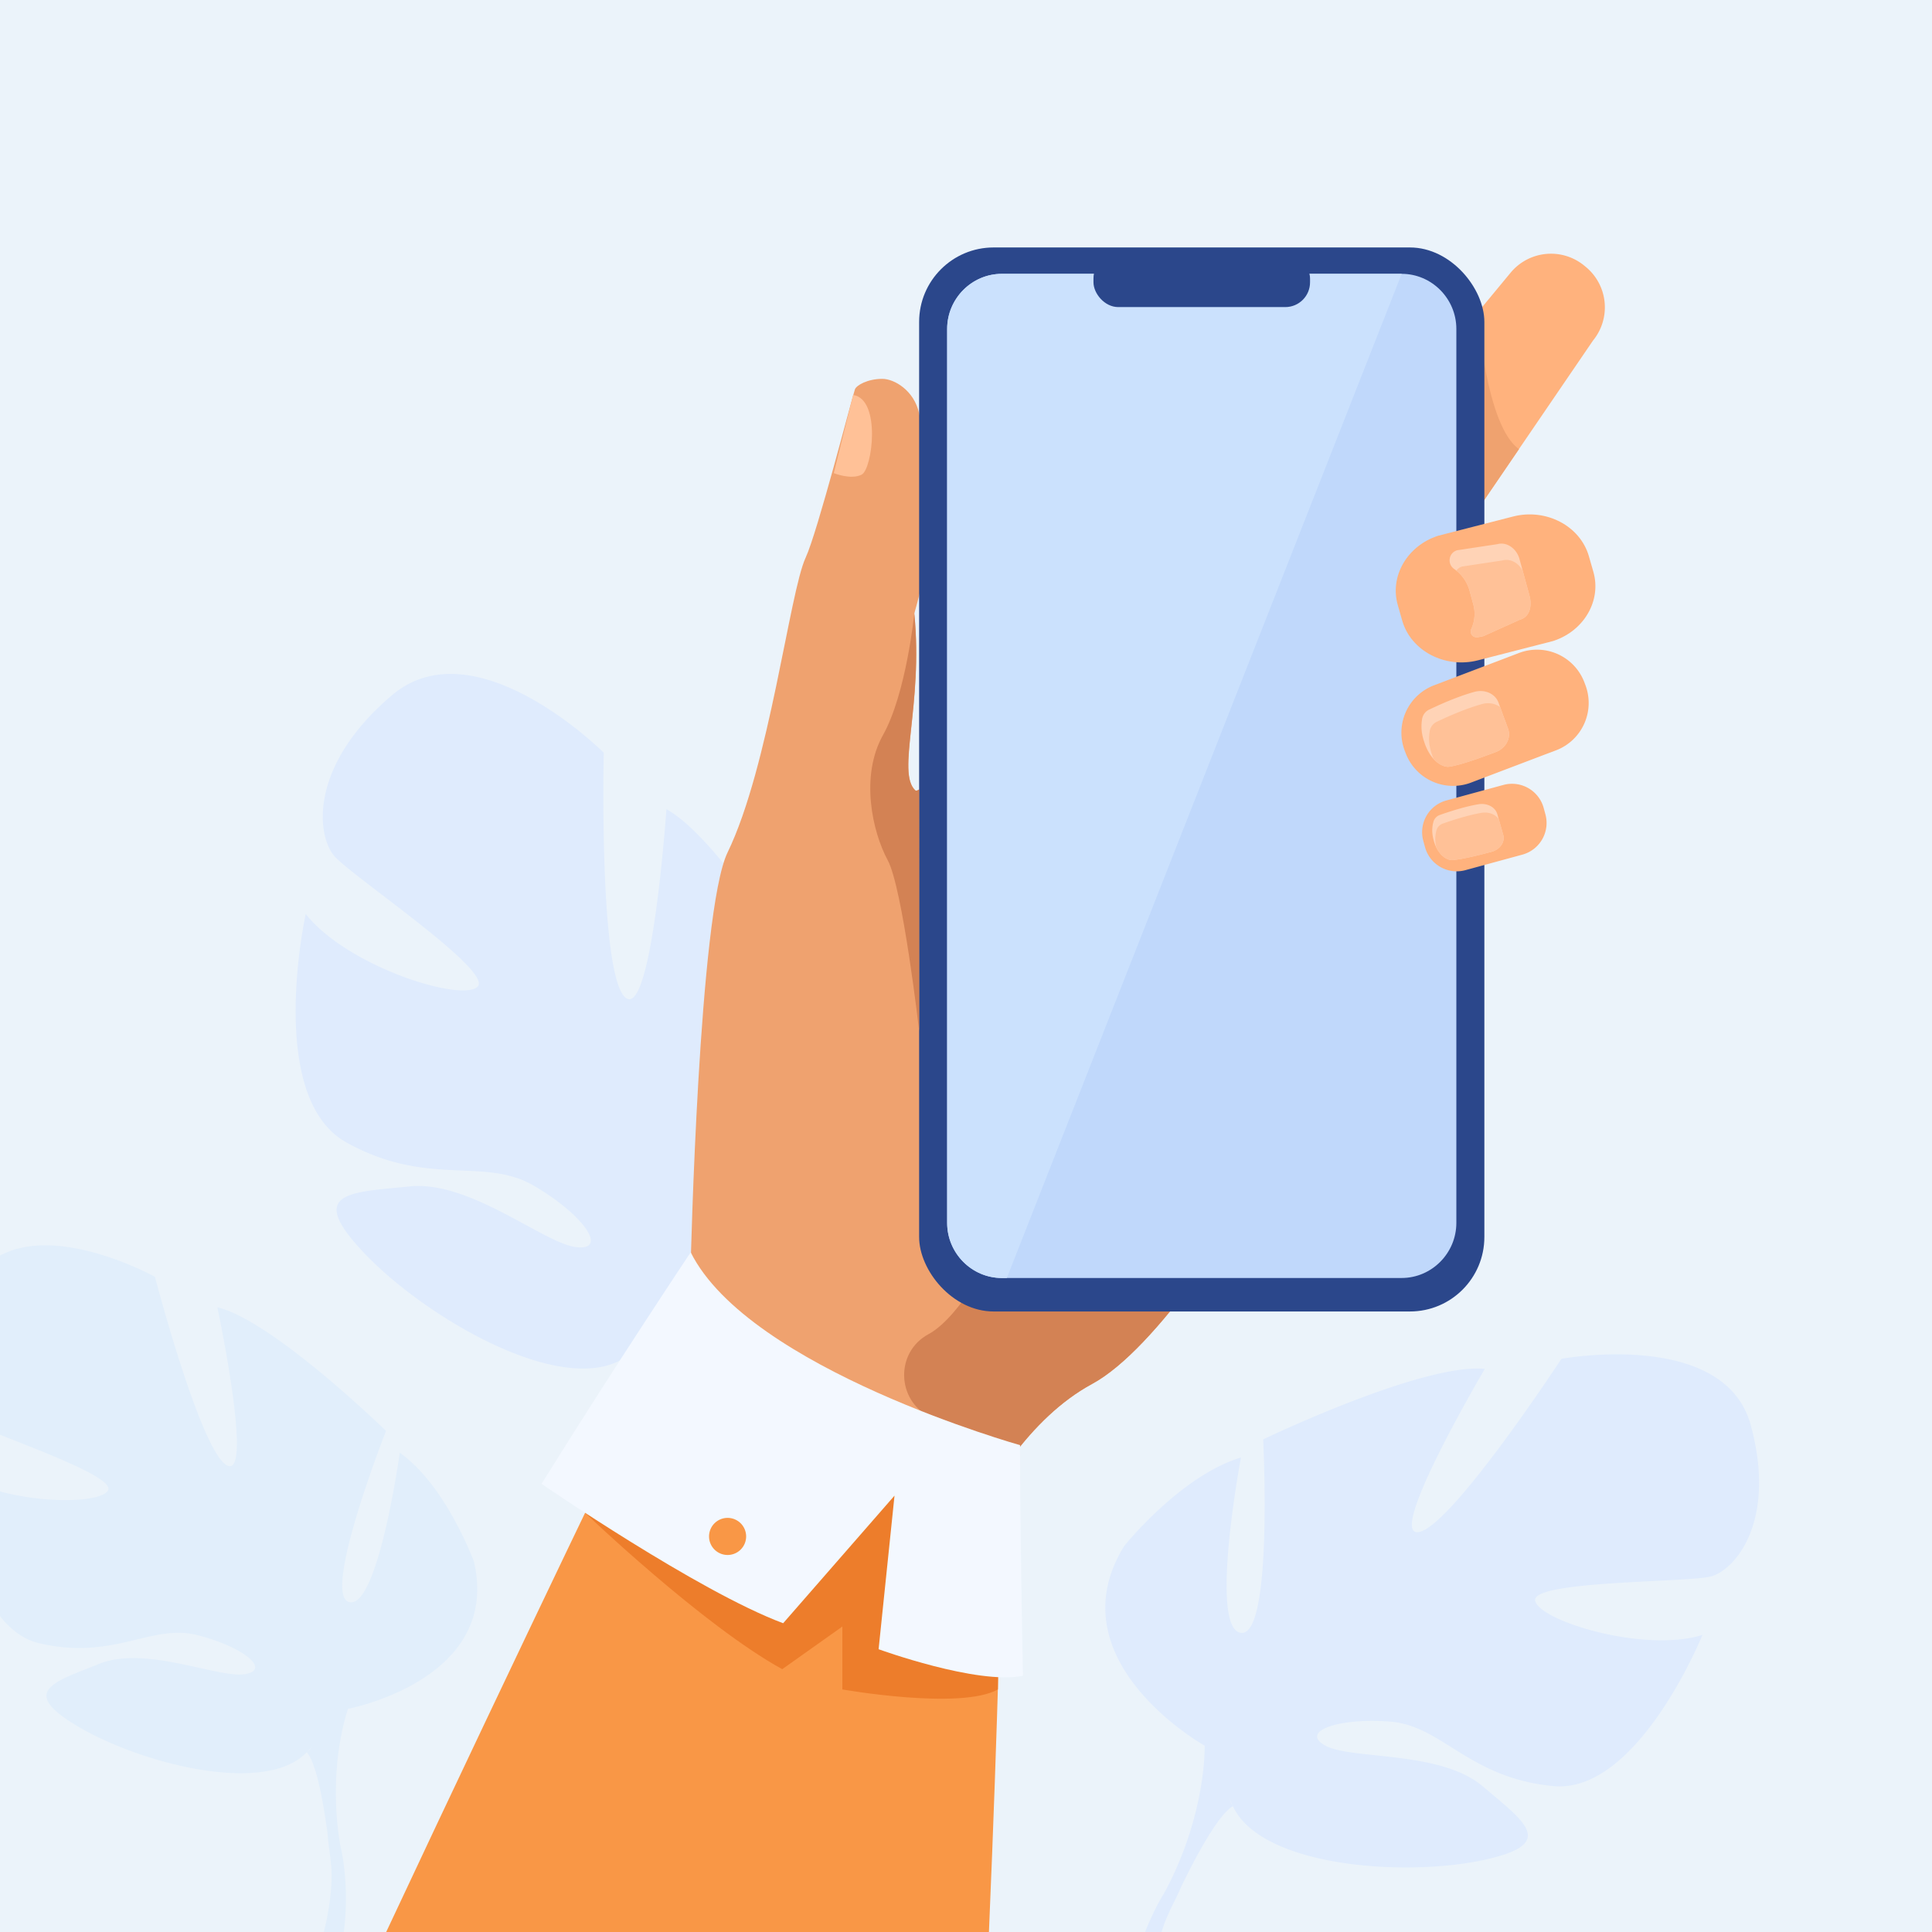 <svg xmlns="http://www.w3.org/2000/svg" viewBox="0 0 2000 2000"><defs><style>.cls-1{fill:#ebf3fa;}.cls-2{fill:#dfebfd;}.cls-3{fill:#efa26f;}.cls-4{fill:#f99746;}.cls-5{fill:#ffb27d;}.cls-6{fill:#d38254;}.cls-7{fill:#ffc197;}.cls-8{fill:#2b478b;}.cls-9{fill:#c0d8fb;}.cls-10{fill:#cbe1fd;}.cls-11{fill:#ffd3b6;}.cls-12{fill:#ed7d2b;}.cls-13{fill:#f3f8ff;}.cls-14{fill:#e1eefb;}</style></defs><g id="Layer_2" data-name="Layer 2"><g id="Слой_1" data-name="Слой 1"><rect class="cls-1" width="2000" height="2000"/><path class="cls-2" d="M860.39,1076.66S780.64,1257,748,1240.12s103.35-194.58,103.35-194.58S752,872.09,689.89,837.68c0,0-15.16,219.24-42.64,194.82S625,779.2,625,779.2,492.15,646.37,405.71,719.76s-78,145.61-59.31,166.75,164.63,118.73,148,134.94-135-20.91-177.91-75.29c0,0-41.93,189.77,42.15,236.51s142.09,14.69,193.52,44.52,78.09,67.53,44.62,63.89-110-69.33-172.57-62.92-108.67,5.12-45.73,70.54,200.91,146.44,266,108.17l8.14-4.79a36.39,36.39,0,0,1-8.14,4.79c8.1,17.18,2.51,68.72-3.26,107.24-1.37,6.29-2.87,15.26-4.5,27.73h0c-.95,5.48-1.77,9.94-2.35,13.05-18.61,82.39-109,184.58-109,184.58l12.76,15c112-88.63,114.71-222.86,114.71-222.86,10.93-100.41,56.73-163,56.73-163s195.17,18,203-134.33C912.52,1234.26,905.12,1132.33,860.39,1076.66Z"/><path class="cls-3" d="M1432.77,997.38s-95.23,190.51-192,322c-38.48,52.34-77.22,95.33-110.27,113.26-32.36,17.54-59.75,44.8-82.41,75-58.71,78.21-85.8,176.12-85.8,176.12L715,1309.55s8.44-365.81,38.14-427c43.29-89.17,64.2-269.34,80.83-305.21,12.34-26.61,47.57-164.06,51-174.16,1.46-4.35,13.19-11,28.41-11,12.22,0,33,11.81,38.19,36.07,26.45,122.65-5.39,203.55-5,207.14,9.33,94.26-18.72,164.23.95,182.76.74.68,2.09.36,4-.87,34.1-21.89,245.75-330.46,271.82-337.12C1250.77,473.13,1432.77,997.38,1432.77,997.38Z"/><path class="cls-4" d="M1036.74,1609.72s-3.37,166.3-13,390.28H399.78C542.4,1695.86,666.4,1439.88,666.4,1439.88S1021.67,1450.73,1036.74,1609.72Z"/><path class="cls-5" d="M1649,352.63l-76.6,112.29-75.17,110.2c-4.58,5.53-9.89,7.46-15.63,6.9-18-1.71-40.35-27.72-57.74-42.13l-1.77-1.45a54.27,54.27,0,0,1-7.2-76.18l114.89-138.88h0l34.07-41.18a54.26,54.26,0,0,1,76.18-7.21l1.77,1.45A54.29,54.29,0,0,1,1649,352.63Z"/><path class="cls-3" d="M1572.44,464.92l-75.17,110.2c-4.58,5.53-9.89,7.46-15.63,6.9l48.18-258.64C1529.92,324.83,1538.11,440.88,1572.44,464.92Z"/><path class="cls-6" d="M1240.8,1319.4c-38.48,52.34-77.22,95.33-110.27,113.26-32.36,17.54-59.75,44.8-82.41,75-26.07-12.15-55.79-26.41-84.84-40.53-35.37-17.19-36.73-67.41-2.08-86,.34-.18.67-.36,1-.55,32.47-18.57,65.73-84.17,65.73-84.17Z"/><path class="cls-7" d="M883.15,408.87l-20,80.92s17.52,7.17,28.77,1.6S912.32,413.23,883.15,408.87Z"/><rect class="cls-8" x="951.48" y="256.17" width="585.13" height="1101.47" rx="77.08"/><path class="cls-9" d="M1507.61,340.54V1265.9c0,31.39-25.5,57.07-56.65,57.07H1037.13c-31.15,0-56.64-25.68-56.64-57.07V340.54c0-31.39,25.49-57.07,56.64-57.07H1451C1482.11,283.47,1507.61,309.15,1507.61,340.54Z"/><path class="cls-10" d="M1451,283.47,1042.25,1323h-5.12c-31.15,0-56.64-25.68-56.64-57.07V340.54c0-31.39,25.49-57.07,56.64-57.07Z"/><rect class="cls-8" x="1131.96" y="262.63" width="224.19" height="55.26" rx="25.62"/><path class="cls-5" d="M1610.91,776.7,1599.49,781l-76.82,29.19a48.19,48.19,0,0,1-5.44,1.72,52.47,52.47,0,0,1-62-32l-1.13-2.95a52.48,52.48,0,0,1,30.32-67.5L1556,682.25l5.2-2,11.42-4.34a52.46,52.46,0,0,1,67.48,30.32l1.13,3A52.48,52.48,0,0,1,1610.91,776.7Z"/><path class="cls-11" d="M1548.53,778.46c-12.82,4.86-36,13.48-48.44,15.26-3.51.51-10-1.4-16-8-3.63-4-7.09-9.6-9.66-17.42a55.11,55.11,0,0,1-2.63-11.12,46.93,46.93,0,0,1,.42-13.23,13.19,13.19,0,0,1,7.33-9.43s0,0,.06,0c13.2-6.31,31-14,46.58-18.27,10.79-3,21.7,1.78,25.11,11.22l1.61,4.41,8.25,22.58C1564.55,763.79,1559,774.51,1548.53,778.46Z"/><path class="cls-7" d="M1548.53,778.46c-12.82,4.86-36,13.48-48.44,15.26-3.51.51-10-1.4-16-8-.65-1.5-1.24-3.09-1.8-4.78a55.21,55.21,0,0,1-2.63-11.13,47.24,47.24,0,0,1,.42-13.22,13.24,13.24,0,0,1,7.33-9.44s0,0,.06,0c13.2-6.3,31-14,46.59-18.26a22.05,22.05,0,0,1,18.85,3l8.25,22.58C1564.55,763.79,1559,774.51,1548.53,778.46Z"/><path class="cls-5" d="M1576.05,884.69l-59.23,16.13A34,34,0,0,1,1475.18,877l-1.83-6.7a34,34,0,0,1,23.82-41.64l59.24-16.13A34,34,0,0,1,1598,836.35l1.83,6.71A34,34,0,0,1,1576.05,884.69Z"/><path class="cls-11" d="M1544,881.79c-10.88,2.9-30.55,8-40.86,8.59-3.75.21-11.26-3-16.16-12.82a39.76,39.76,0,0,1-3-8.35,39.09,39.09,0,0,1-1.32-8.71,33.81,33.81,0,0,1,1.32-10.14,10.49,10.49,0,0,1,6.7-6.77l0,0c11.29-4,26.45-8.75,39.57-11,9.06-1.59,17.65,2.77,19.77,10.24l1.53,5.33,4.56,16C1558.26,871.54,1552.91,879.43,1544,881.79Z"/><path class="cls-7" d="M1544,881.79c-10.88,2.9-30.55,8-40.86,8.59-3.75.21-11.26-3-16.16-12.82a37.4,37.4,0,0,1-1.19-8.17,33.81,33.81,0,0,1,1.32-10.14,10.52,10.52,0,0,1,6.69-6.77s0,0,.06,0c11.29-4,26.45-8.74,39.57-11,7.5-1.32,14.68,1.45,18.14,6.67l4.56,16C1558.26,871.54,1552.91,879.43,1544,881.79Z"/><path class="cls-12" d="M605.66,1566.05s121.92,116.78,204.12,161.87L872,1683.78v65.11s122.39,21.65,161,0V1571.32L689.24,1399Z"/><path class="cls-13" d="M715,1296.38s-77.43,115.84-154.38,239.69c0,0,162.17,111.56,250.1,144.29L926,1548.27l-16.47,159s102.07,37.2,149.42,27.49c0,0-3-144.24-3-238.75C1056,1496,775.44,1417.37,715,1296.38Z"/><path class="cls-4" d="M734,1590.34a19.2,19.2,0,1,1,19,19.37A19.21,19.21,0,0,1,734,1590.34Z"/><path class="cls-5" d="M1609,663.17l-1.28.43-77.66,19.94c-34.15,8.78-69.46-9.7-78.47-41L1447,626.42c-8.67-30.1,10-61.58,41.68-71.79l25.64-6.58,52-13.36c34.14-8.77,69.46,9.71,78.47,41.06l4.62,16.06C1658,621.51,1640,652.53,1609,663.17Z"/><path class="cls-11" d="M1573.45,641.49l-37.73,17-.24.06a40.56,40.56,0,0,1-4.56.94c-.63.1-1.28.17-1.91.24a4.28,4.28,0,0,1-.8,0,6,6,0,0,1-5.21-8.48,37.5,37.5,0,0,0,2.14-25.58l-.9-3.29a.54.54,0,0,0,0-.1l-2.92-10.71a40.2,40.2,0,0,0-13.68-20.85c-.77-.63-1.57-1.22-2.38-1.78-7.46-5.17-5.56-16.87,3.17-19.29l.24-.07,41.4-6.27c10.24-2.78,20.1,5.1,22.89,15.34l3.33,12.2,7.08,26C1586.12,627.12,1583.69,638.71,1573.45,641.49Z"/><path class="cls-7" d="M1573.45,641.49l-37.73,17-.24.06c-.88.17-3.65.63-7.27,1.19a6,6,0,0,1-5.21-8.48,37.5,37.5,0,0,0,2.14-25.58l-.9-3.29a.54.54,0,0,0,0-.1l-2.92-10.71a40.2,40.2,0,0,0-13.68-20.85,10.56,10.56,0,0,1,5.94-4.23l.24-.07,41.41-6.26c8.62-2.34,17,2.88,21.06,10.69l7.08,26C1586.12,627.12,1583.69,638.71,1573.45,641.49Z"/><path class="cls-6" d="M951.48,1067.12s-16.94-147.89-32.57-176.73-28.86-86.6-4.81-129.51,32.35-125.5,32.35-125.5c9.33,94.26-18.72,164.23.95,182.76.74.68,2.09.36,4-.87Z"/><path class="cls-14" d="M490.69,1616.74s-28.88-79-76.85-112.88c0,0-22.32,160.71-52,154.71s37.78-177.29,37.78-177.29S281.86,1366.54,225,1353.35c0,0,37.56,176.87,10.3,163.76s-74.9-195.34-74.9-195.34S61,1266.54,0,1299.84v185.41c46.65,18.47,118.79,45.51,111.8,57.67s-63.8,14-111.8,1V1673c10.91,13.91,24.34,24.28,40.86,28.13,77.08,18,115.72-20.51,163.15-8.53s77,35.76,49.74,40.45S151,1703.1,103,1722.31s-84.81,28.62-20.23,66.13,192,70.43,234.84,25.44h0l5.35-5.62,0,0a29.81,29.81,0,0,1-5.39,5.68c10.29,11.76,17.52,53.82,21.67,85.6.33,5.26,1.17,12.68,2.69,22.84.5,4.71.87,8.54,1.12,11.15,1.12,20.54-2.32,43.86-7.74,66.52h20.57c6.55-51-3.49-89.18-3.53-89.34h0c-14.05-81.9,8-141.76,8-141.76h0C360.79,1768.83,518.86,1738.87,490.69,1616.74Z"/><path class="cls-2" d="M1812.44,1475.49c-27.11-100.13-196.08-68.84-196.08-68.84s-114.73,175.23-148.11,179.4,68.84-169,68.84-169c-64.67-6.25-229.46,73-229.46,73s10.43,204.43-23,200.26,0-181.48,0-181.48c-62.58,18.77-121,91.78-121,91.78-73,118.9,83.44,206.52,83.44,206.52s2.09,70.92-41.71,152.28h0s-9.88,15-19.93,40.55h17.06q2.09-6.87,4.63-13.24a.1.1,0,0,1,0-.08,1.42,1.42,0,0,1,.08-.18c1.16-2.64,2.84-6.39,4.94-11v0c5.21-10.2,8.73-17.74,11-23.18a.11.11,0,0,0,0,0c15.62-32,38.12-73.77,53.13-82.52a33,33,0,0,1-3.65-7.83c1.16,2.5,2.38,5.1,3.65,7.83,29.2,62.58,175.22,73,256.58,56.32s45.89-39.63,2.08-76.88-135.59-27.42-162.7-42,12.51-29.21,66.75-25,81.35,58.41,169,66.76,154.36-156.45,154.36-156.45c-60.49,18.77-169-14.61-173.14-35.47s156.45-18.77,181.48-25S1839.56,1575.62,1812.44,1475.49Z"/></g></g></svg>